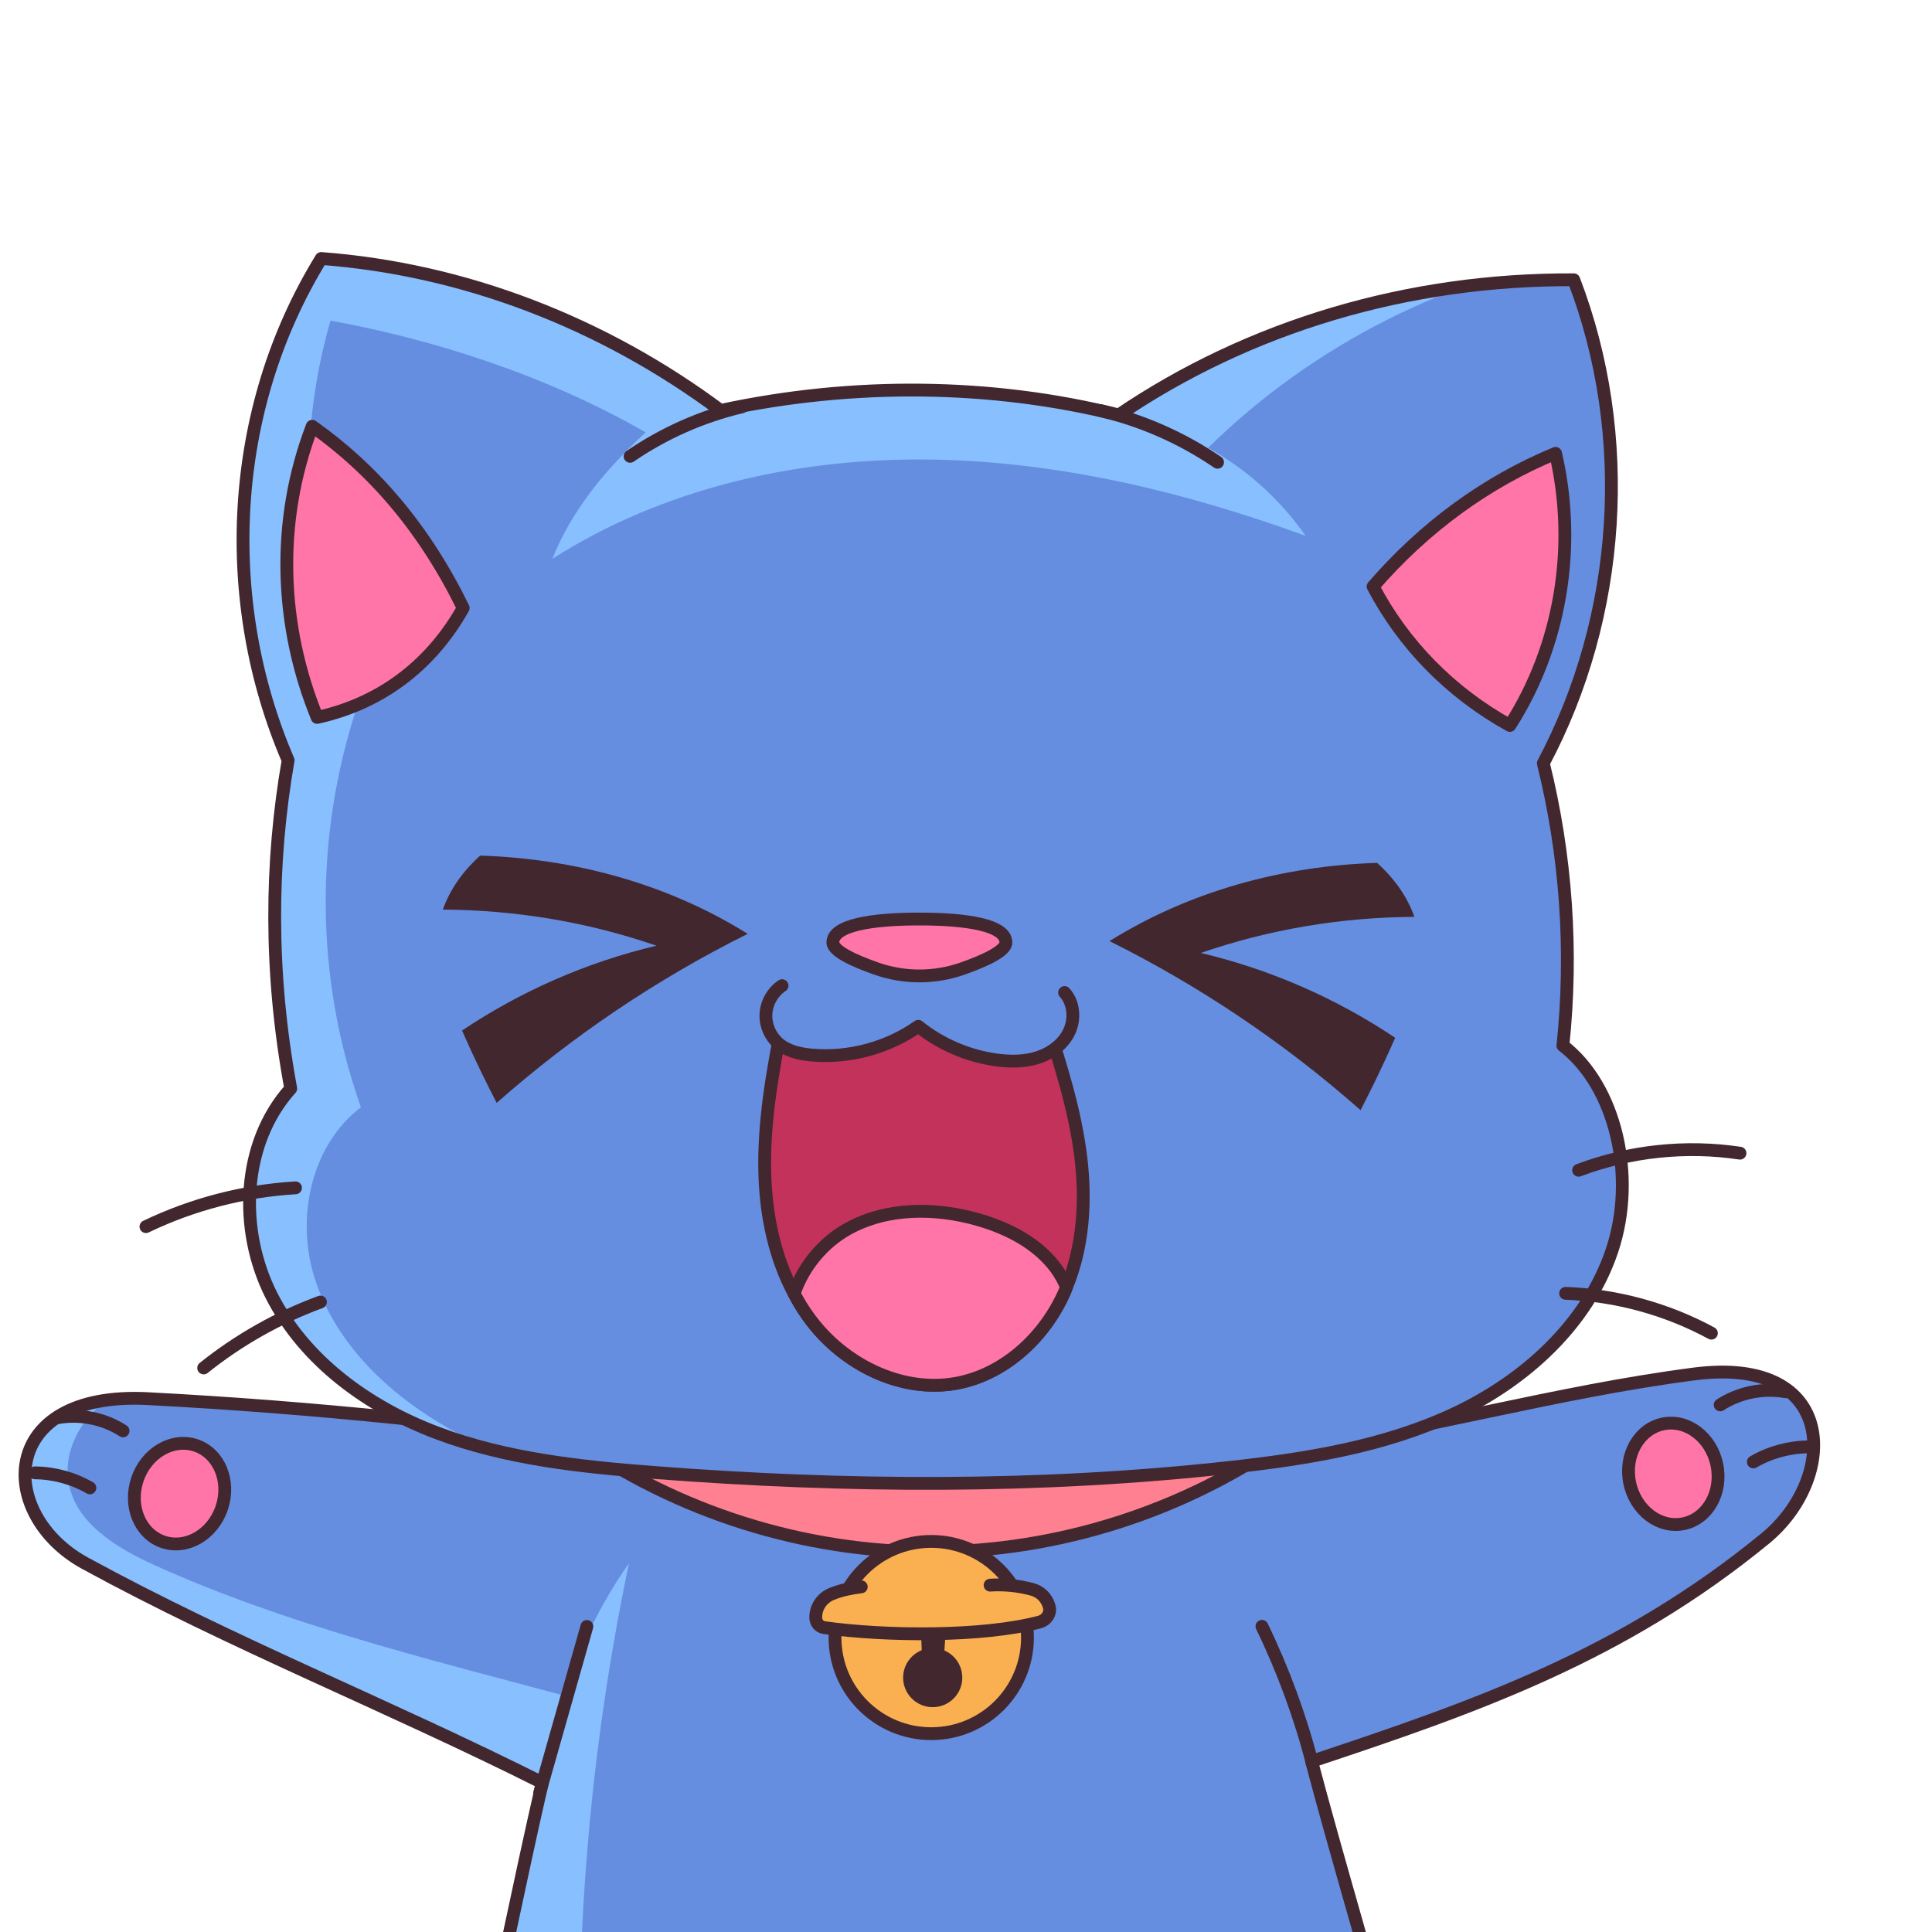 <?xml version="1.0" encoding="UTF-8"?>
<svg id="Layer_2" data-name="Layer 2" xmlns="http://www.w3.org/2000/svg" xmlns:xlink="http://www.w3.org/1999/xlink" viewBox="0 0 150.739 150.739">
  <defs>
    <clipPath id="clippath">
      <rect width="150.739" height="150.739" fill="none"/>
    </clipPath>
    <clipPath id="clippath-1">
      <path d="M109.027,161.433c-1.616-6.145-4.902-17.202-6.692-24.01,12.738-4.235,24.196-8.21,35.392-17.387,5.698-4.67,5.796-14.306-5.553-12.835-21.564,2.796-40.755,11.829-80.898,5.967-13.975-2.041-26.843-3.368-39.744-4.042-11.76-.614-11.82,9.059-4.897,12.84,11.466,6.263,23.552,11.042,35.68,17.126-1.756,7.624-3.513,16.475-5.269,24.099,23.888.264,45.462.993,71.982-1.76Z" fill="#658ee0" stroke="#42272f" stroke-linecap="round" stroke-linejoin="round"/>
    </clipPath>
    <clipPath id="clippath-2">
      <path d="M121.942,81.577c.776-7.356.256-14.848-1.529-22.026,6.109-11.496,7.022-25.613,2.377-37.722-12.95-.062-25.307,3.629-35.507,10.55-9.89-2.472-20.724-2.586-31.058-.355-9.235-6.875-20.063-11.018-31.161-11.856-7.262,11.803-7.94,26.697-2.583,39.153-1.38,7.926-1.483,16.495.203,25.611-3.842,4.264-4.101,11.007-1.511,16.129,2.59,5.122,7.574,8.722,12.945,10.745,5.371,2.023,11.158,2.635,16.881,3.076,14.979,1.155,30.071,1.253,45.004-.396,6.006-.663,12.078-1.638,17.542-4.219,5.463-2.581,10.312-6.979,12.23-12.709,1.917-5.73.318-12.792-3.834-15.98Z" fill="#658ee0" stroke="#42272f" stroke-linecap="round" stroke-linejoin="round"/>
    </clipPath>
  </defs>
  <g id="Layer_1-2" data-name="Layer 1">
    <g clip-path="url(#clippath)">
      <g>
        <g>
          <g>
            <path d="M109.027,161.433c-1.616-6.145-4.902-17.202-6.692-24.01,12.738-4.235,24.196-8.21,35.392-17.387,5.698-4.67,5.796-14.306-5.553-12.835-21.564,2.796-40.755,11.829-80.898,5.967-13.975-2.041-26.843-3.368-39.744-4.042-11.76-.614-11.82,9.059-4.897,12.84,11.466,6.263,23.552,11.042,35.68,17.126-1.756,7.624-3.513,16.475-5.269,24.099,23.888.264,45.462.993,71.982-1.76Z" fill="#658ee0"/>
            <g clip-path="url(#clippath-1)">
              <path d="M12.372,107.186c-1.89.63-3.734,1.541-5.112,2.979-1.378,1.438-2.237,3.468-1.923,5.435.513,3.219,3.756,5.176,6.726,6.519,9.972,4.51,20.667,7.155,31.975,10.182,1.117-3.681,2.824-7.182,5.035-10.33-3.058,14.591-4.31,29.561-3.717,44.457-6.541.212-13.068.819-19.536,1.814.159-5.375.317-10.751.476-16.127.053-1.784.055-3.73-1.048-5.133-1.047-1.332-2.812-1.818-4.445-2.268-4.919-1.355-9.783-3.099-14.086-5.841-4.303-2.742-8.037-6.555-10.044-11.245-2.007-4.691-2.128-10.302.297-14.792,2.425-4.489,7.569-7.554,15.402-5.652Z" fill="#87bfff"/>
            </g>
            <path d="M109.027,161.433c-1.616-6.145-4.902-17.202-6.692-24.01,12.738-4.235,24.196-8.21,35.392-17.387,5.698-4.67,5.796-14.306-5.553-12.835-21.564,2.796-40.755,11.829-80.898,5.967-13.975-2.041-26.843-3.368-39.744-4.042-11.76-.614-11.82,9.059-4.897,12.84,11.466,6.263,23.552,11.042,35.68,17.126-1.756,7.624-3.513,16.475-5.269,24.099,23.888.264,45.462.993,71.982-1.76Z" fill="none" stroke="#42272f" stroke-linecap="round" stroke-linejoin="round"/>
          </g>
          <g>
            <path d="M44.772,112.299c8.097,5.692,17.977,8.807,27.874,8.788,9.897-.019,19.765-3.171,27.84-8.893-19.001-1.493-38.108-1.632-55.714.105Z" fill="#ff8090" stroke="#42272f" stroke-linecap="round" stroke-linejoin="round"/>
            <g>
              <ellipse cx="72.657" cy="127.765" rx="7.509" ry="7.5" fill="#fab050" stroke="#42272f" stroke-linecap="round" stroke-linejoin="round"/>
              <path d="M67.198,123.808c-.832.11-1.521.239-2.31.557-.746.301-1.251,1.03-1.242,1.834,0,.008 0.0.016 0.0.024.007.382.277.714.655.768,4.763.671,12.382.742,16.819-.44.528-.141.887-.67.744-1.196-.002-.007-.004-.014-.006-.021-.18-.65-.668-1.15-1.32-1.327-1.069-.289-2.185-.402-3.29-.331" fill="#fab050" stroke="#42272f" stroke-linecap="round" stroke-linejoin="round"/>
              <g>
                <path d="M70.464,130.892c0-1.273,1.033-2.305,2.308-2.305s2.308,1.032,2.308,2.305-1.033,2.305-2.308,2.305-2.308-1.032-2.308-2.305Z" fill="#42272f"/>
                <path d="M71.954,129.891l-.087-2.419c.633.025,1.266.05,1.899.074-.056.852-.112,1.705-.169,2.557-.51-.021-1.018-.121-1.643-.213Z" fill="#42272f"/>
              </g>
            </g>
          </g>
          <g>
            <path d="M127.151,115.683c-.438-2.151.731-4.204,2.611-4.586,1.879-.383,3.758,1.051,4.195,3.201.438,2.151-.731,4.204-2.611,4.586-1.879.382-3.758-1.051-4.195-3.201Z" fill="#ff75a8" stroke="#42272f" stroke-linecap="round" stroke-linejoin="round"/>
            <path d="M134.212,109.613c1.498-.968,3.368-1.342,5.123-1.023" fill="none" stroke="#42272f" stroke-linecap="round" stroke-linejoin="round"/>
            <path d="M136.799,114.063c1.296-.75,2.788-1.158,4.285-1.174" fill="none" stroke="#42272f" stroke-linecap="round" stroke-linejoin="round"/>
          </g>
          <g>
            <path d="M17.299,117.653c.704-2.079-.198-4.262-2.014-4.878-1.817-.616-3.86.571-4.564,2.649-.704,2.079.197,4.262,2.014,4.878,1.817.616,3.86-.571,4.564-2.649Z" fill="#ff75a8" stroke="#42272f" stroke-linecap="round" stroke-linejoin="round"/>
            <path d="M9.601,111.639c-1.498-.968-3.368-1.342-5.123-1.023" fill="none" stroke="#42272f" stroke-linecap="round" stroke-linejoin="round"/>
            <path d="M7.015,116.088c-1.296-.75-2.788-1.158-4.285-1.174" fill="none" stroke="#42272f" stroke-linecap="round" stroke-linejoin="round"/>
          </g>
          <g>
            <path d="M45.79,126.9c-1.23,4.335-2.46,8.67-3.69,13.005" fill="none" stroke="#42272f" stroke-linecap="round" stroke-linejoin="round"/>
            <path d="M98.46,126.89c1.67,3.448,2.996,7.064,3.952,10.774" fill="none" stroke="#42272f" stroke-linecap="round" stroke-linejoin="round"/>
          </g>
        </g>
        <g>
          <g>
            <path d="M121.942,81.577c.776-7.356.256-14.848-1.529-22.026,6.109-11.496,7.022-25.613,2.377-37.722-12.95-.062-25.307,3.629-35.507,10.55-9.89-2.472-20.724-2.586-31.058-.355-9.235-6.875-20.063-11.018-31.161-11.856-7.262,11.803-7.94,26.697-2.583,39.153-1.38,7.926-1.483,16.495.203,25.611-3.842,4.264-4.101,11.007-1.511,16.129,2.59,5.122,7.574,8.722,12.945,10.745,5.371,2.023,11.158,2.635,16.881,3.076,14.979,1.155,30.071,1.253,45.004-.396,6.006-.663,12.078-1.638,17.542-4.219,5.463-2.581,10.312-6.979,12.23-12.709,1.917-5.73.318-12.792-3.834-15.98Z" fill="#658ee0"/>
            <g clip-path="url(#clippath-2)">
              <path d="M124.449,19.671c-11.312,1.818-22.018,7.234-30.185,15.268,3.01,1.675,5.631,4.043,7.602,6.868-9.545-3.475-19.576-5.883-29.734-5.956-10.158-.074-20.475,2.287-29.037,7.753,1.452-3.651,4.002-6.857,7.28-9.868-7.84-4.51-16.678-7.275-24.591-8.724-2.752,9.574-2.225,20.059,2.027,30.267-3.237,9.934-3.271,20.884.349,31.11-3.739,2.848-4.999,8.203-3.781,12.742,1.218,4.54,4.544,8.284,8.425,10.935s8.32,4.346,12.714,6.015c-10.105,2.106-20.775-2.836-27.56-10.614-6.785-7.778-10.189-17.974-11.96-28.142-3.478-19.969-1.161-40.913,6.599-59.639,36.201-4.473,73.06-8.933,111.853,1.984Z" fill="#87bfff"/>
            </g>
            <path d="M121.942,81.577c.776-7.356.256-14.848-1.529-22.026,6.109-11.496,7.022-25.613,2.377-37.722-12.95-.062-25.307,3.629-35.507,10.55-9.89-2.472-20.724-2.586-31.058-.355-9.235-6.875-20.063-11.018-31.161-11.856-7.262,11.803-7.94,26.697-2.583,39.153-1.38,7.926-1.483,16.495.203,25.611-3.842,4.264-4.101,11.007-1.511,16.129,2.59,5.122,7.574,8.722,12.945,10.745,5.371,2.023,11.158,2.635,16.881,3.076,14.979,1.155,30.071,1.253,45.004-.396,6.006-.663,12.078-1.638,17.542-4.219,5.463-2.581,10.312-6.979,12.23-12.709,1.917-5.73.318-12.792-3.834-15.98Z" fill="none" stroke="#42272f" stroke-linecap="round" stroke-linejoin="round"/>
          </g>
          <g>
            <path d="M36.05,80.405c4.605-3.089,9.769-5.343,15.165-6.619-5.337-1.844-10.959-2.785-16.663-2.818.549-1.548,1.515-2.946,2.912-4.211,7.322.232,14.585,2.181,20.873,6.104-7.066,3.518-13.669,7.965-19.586,13.19-.769-1.504-1.537-3.007-2.701-5.646Z" fill="#42272f"/>
            <path d="M108.855,80.971c-4.605-3.089-9.769-5.343-15.165-6.619,5.337-1.844,10.958-2.785,16.663-2.818-.549-1.548-1.515-2.946-2.912-4.211-7.322.232-14.585,2.181-20.873,6.104,7.066,3.518,13.669,7.965,19.586,13.19.769-1.504,1.537-3.007,2.701-5.646Z" fill="#42272f"/>
            <path d="M64.982,73.535c0-1.349,3.022-1.831,6.75-1.831s6.75.481,6.75,1.831c0,.672-1.676,1.433-3.358,2.027-2.198.777-4.585.777-6.784,0-1.682-.594-3.358-1.355-3.358-2.027Z" fill="#ff75a8" stroke="#42272f" stroke-linecap="round" stroke-linejoin="round"/>
            <g>
              <path d="M83.209,100.43c-.09.25-.2.5-.32.74-1.59,3.34-4.65,6.1-8.29,6.76-4.1.74-8.38-1.3-11.01-4.52-.63-.77-1.17-1.6-1.63-2.48-1.49-2.77-2.17-5.98-2.28-9.14-.15-4.15.62-8.28,1.42-12.36,6.87-.49,13.71-.44,20.51.11,1.13,3.52,2.27,7.08,2.72,10.76.41,3.4.2,6.96-1.12,10.13Z" fill="#c2325b" stroke="#42272f" stroke-linecap="round" stroke-linejoin="round"/>
              <path d="M61.018,76.904c-.739.494-1.221,1.353-1.258,2.241-.037.888.371,1.784,1.066,2.339.711.568,1.649.761,2.555.837,2.911.245,5.901-.574,8.265-2.246,1.742,1.399,3.867,2.316,6.081,2.621,1.079.149,2.198.152,3.236-.181,1.037-.333,1.988-1.033,2.456-2.017.468-.984.376-2.255-.358-3.059" fill="#658ee0" stroke="#42272f" stroke-linecap="round" stroke-linejoin="round"/>
              <path d="M83.209,100.43c-.09.25-.2.5-.32.74-1.59,3.34-4.65,6.1-8.29,6.76-4.1.74-8.38-1.3-11.01-4.52-.63-.77-1.17-1.6-1.63-2.48.74-2.17,2.3-4.01,4.23-5.07,3.04-1.67,6.79-1.66,10.13-.7,2.34.67,4.64,1.85,6.08,3.81.33.45.6.94.81,1.46Z" fill="#ff75a8" stroke="#42272f" stroke-linecap="round" stroke-linejoin="round"/>
            </g>
          </g>
          <g>
            <path d="M117.803,56.601c3.94-6.152,5.267-13.919,3.564-21.231-5.375,2.223-10.211,5.737-14.235,10.39,2.343,4.475,6,8.254,10.67,10.841Z" fill="#ff75a8" stroke="#42272f" stroke-linecap="round" stroke-linejoin="round"/>
            <path d="M24.745,55.974c-2.912-7.112-3.252-15.246-.385-22.716,4.819,3.407,8.772,8.027,11.78,14.178-2.296,4.099-6.047,7.363-11.395,8.539Z" fill="#ff75a8" stroke="#42272f" stroke-linecap="round" stroke-linejoin="round"/>
          </g>
          <g>
            <path d="M49.161,35.604c2.638-1.809,5.612-3.126,8.724-3.862" fill="none" stroke="#42272f" stroke-linecap="round" stroke-linejoin="round"/>
            <path d="M94.997,36.067c-2.762-1.888-5.875-3.262-9.131-4.031" fill="none" stroke="#42272f" stroke-linecap="round" stroke-linejoin="round"/>
          </g>
          <g>
            <path d="M11.387,95.705c3.644-1.752,7.631-2.787,11.667-3.027" fill="none" stroke="#42272f" stroke-linecap="round" stroke-linejoin="round"/>
            <path d="M15.892,106.731c2.733-2.19,5.822-3.934,9.109-5.144" fill="none" stroke="#42272f" stroke-linecap="round" stroke-linejoin="round"/>
            <path d="M135.758,89.973c-4.219-.634-8.598-.17-12.591,1.333" fill="none" stroke="#42272f" stroke-linecap="round" stroke-linejoin="round"/>
            <path d="M133.527,104.017c-3.487-1.889-7.412-2.962-11.375-3.109" fill="none" stroke="#42272f" stroke-linecap="round" stroke-linejoin="round"/>
          </g>
        </g>
      </g>
    </g>
  </g>
</svg>